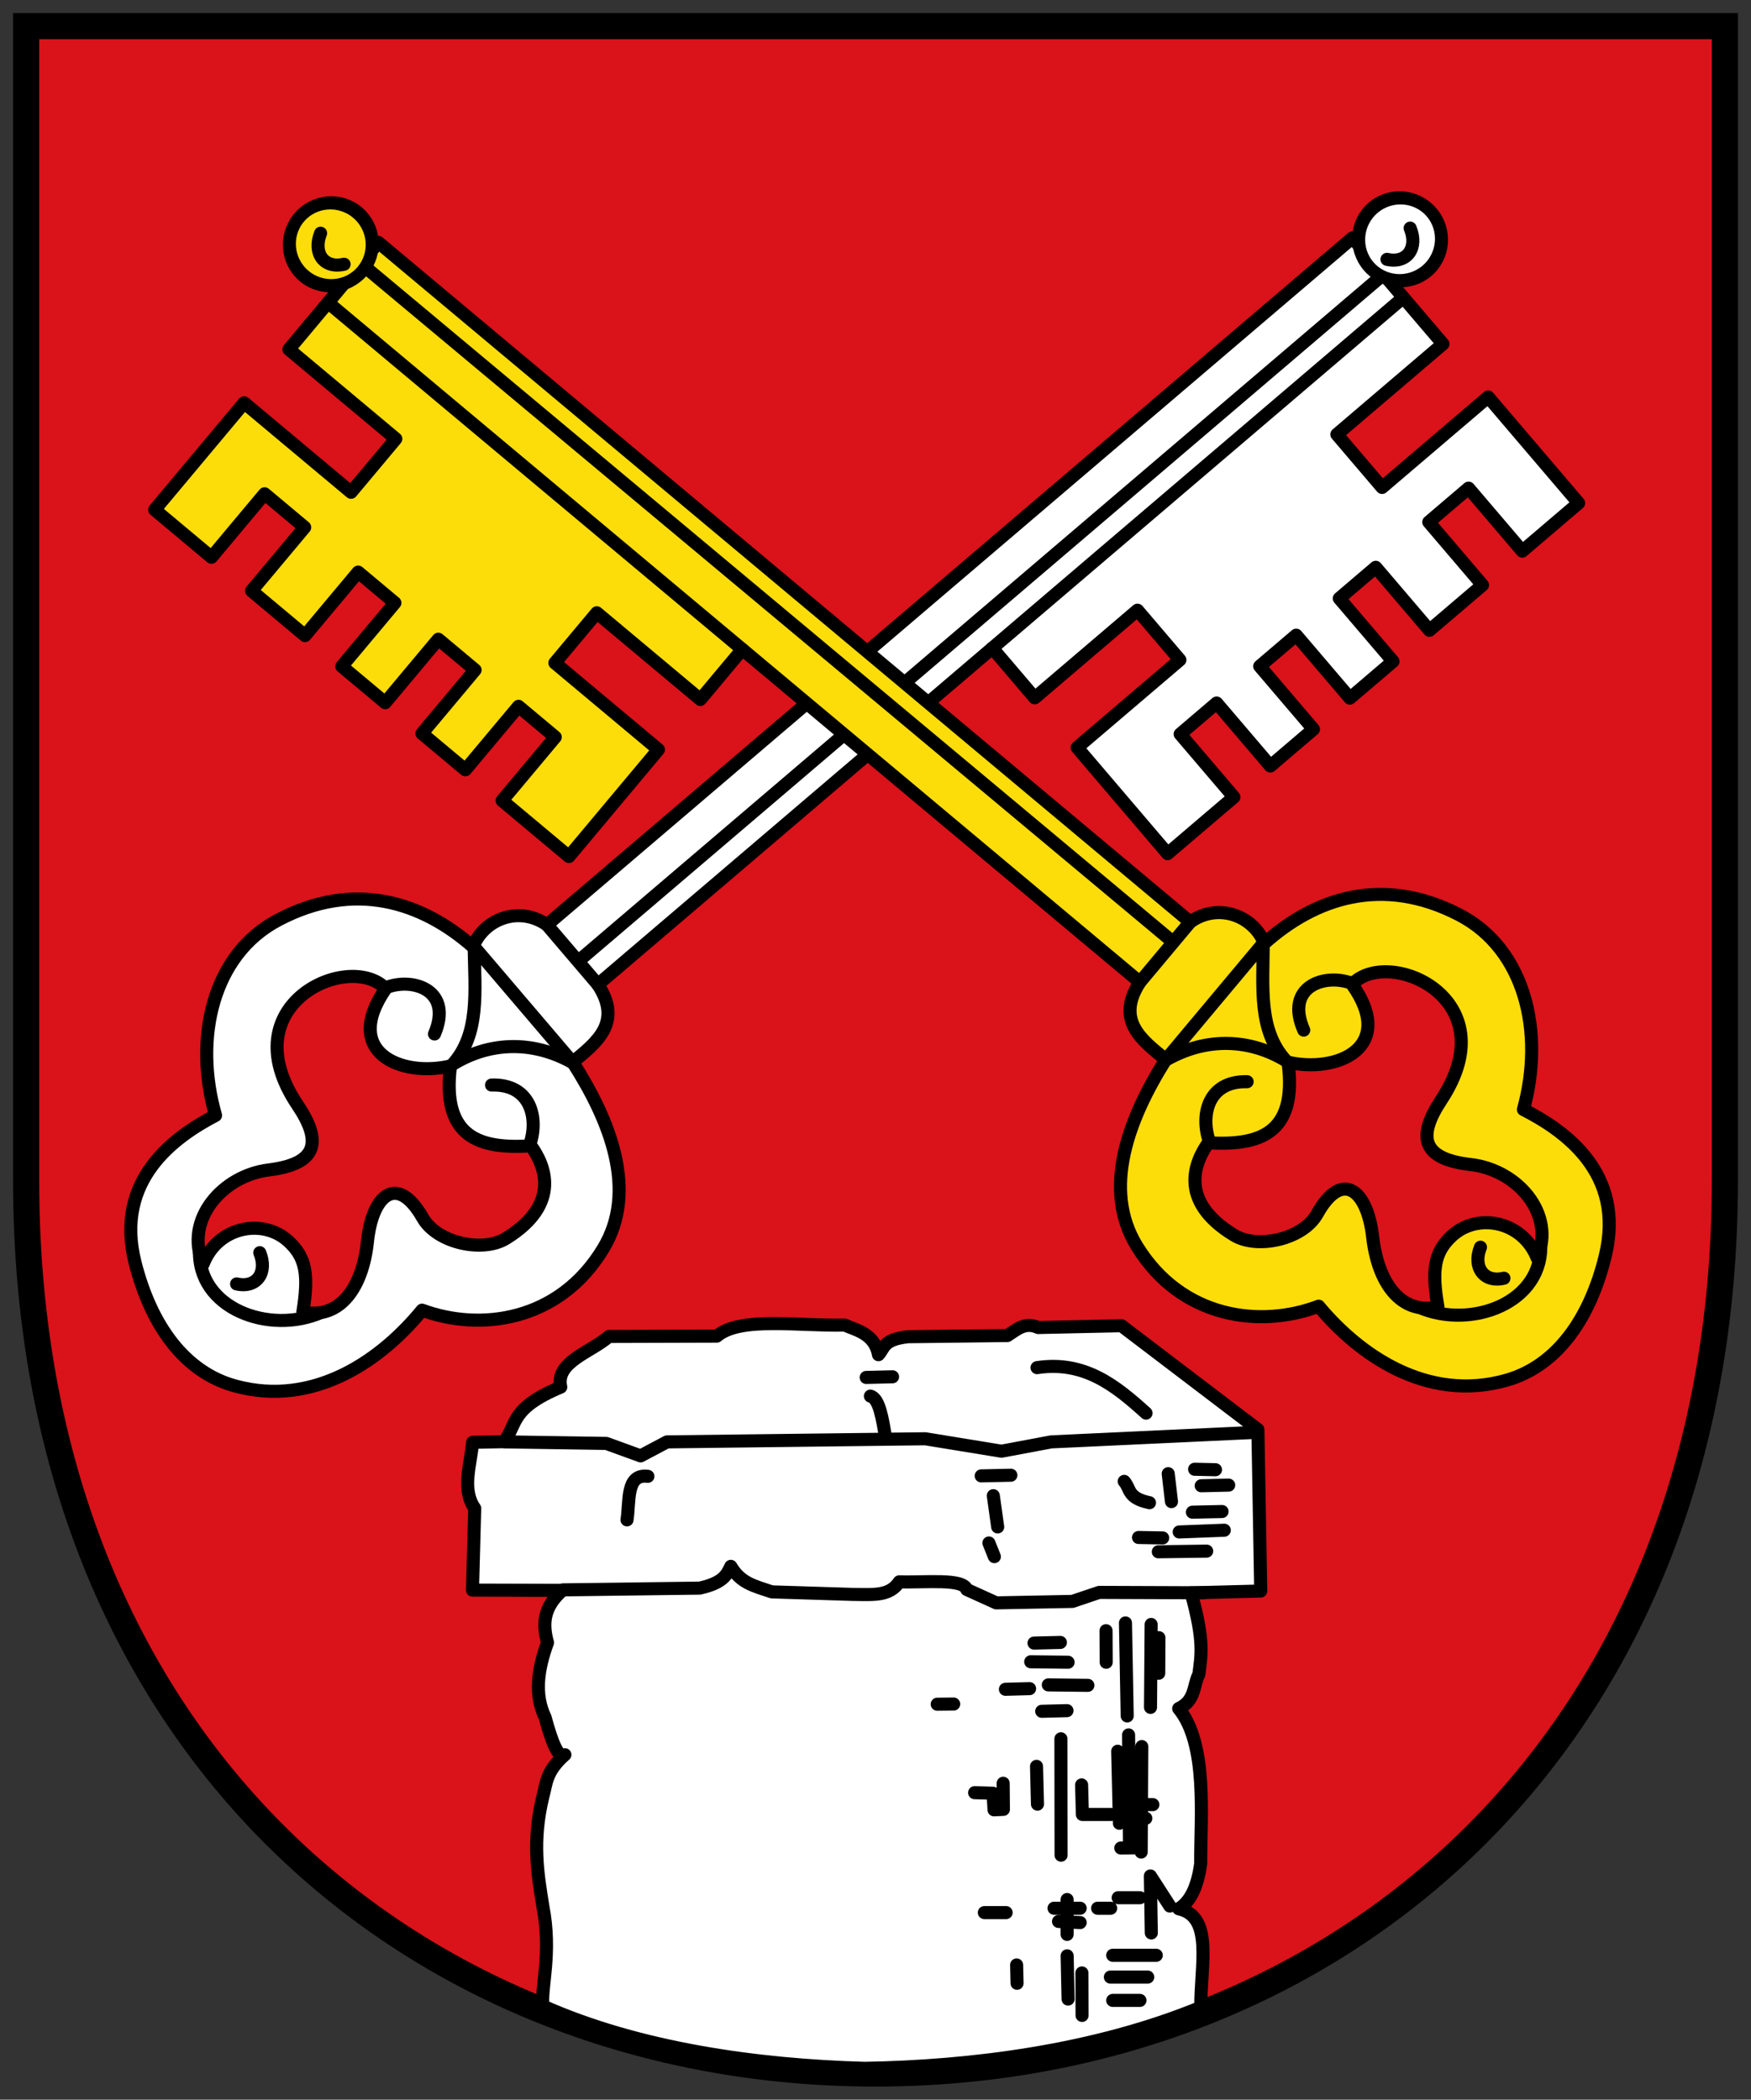 <!-- Created with Inkscape (http://www.inkscape.org/) -->
<svg xmlns:rdf="http://www.w3.org/1999/02/22-rdf-syntax-ns#" xmlns="http://www.w3.org/2000/svg" height="482" width="402" version="1.1" xmlns:cc="http://creativecommons.org/ns#" xmlns:dc="http://purl.org/dc/elements/1.1/">
 <rect width="100%" height="100%" fill="#333333" stroke="none"/>

 <g transform="translate(0,-570.362)">
  <g stroke-miterlimit="4" stroke="#000" stroke-dasharray="none" transform="translate(11,-11)">
   <path stroke-linejoin="miter" d="m-5,587.36,390,0,0,265c0,130-90,205-195,205s-195-75-195-205z" stroke-linecap="butt" stroke-width="6" fill="#da121a"/>
   <path stroke-linejoin="round" d="m113.64,451.5c-0.468-4.292,2.076-12.108,0-22.83-1.202-7.516-2.506-14.956,0-25.254,0.844-2.989,0.62-5.711,5.051-9.596-1.515,1.055-3.03-3.023-4.546-8.586-2.502-5.179-1.687-11.021,0.556-17.149-1.088-3.999-1.147-7.998,3.424-11.998l-20.647-0.061,0.505-18.774c-3.036-4.332-0.944-9.945-0.48-15.152l7.219-0.148c3.113-4.055,1.29-7.616,13.021-12.532-1.298-5.799,6.861-7.945,11.049-11.625l24.777-0.072c5.362-4.561,18.874-2.272,29.389-2.54,2.223,1.068,6.819,1.827,7.724,6.801,1.443-1.54,0.964-3.465,6.801-4.127l22.815-0.27c2.104-1.346,4.032-3.219,7.046-1.837l19.132-0.418,31.315,23.825,0.653,37.08-15.989,0.418c3.192,11.422,2.263,14.604,1.786,18.688-1.356,2.687-0.743,6.03-4.632,7.872,6.734,8.208,4.99,24.982,5.051,35.59-0.721,5.382-2.425,8.8-5.051,10.372,8.026,1.808,5.019,12.846,5.076,22.623-24.502,10.095-52.956,13.615-77.18,14.007-24.516-0.676-51.732-4.444-73.864-14.305z" transform="translate(0,590.362)" stroke-linecap="round" stroke-width="3" fill="#FFF"/>
   <path stroke-linejoin="round" d="m105,322,23.214,0.357,7.857,2.857,6.071-3.214,59.286-0.714,17.5,2.857,11.429-2.143,46.071-2.143m-158.2,36.115,31.411-0.4c5.496-1.222,6.23-3.124,7.143-5,2.267,3.842,5.296,4.48,9.408,5.862l18.597,0.584c4.918,0.043,8.445,0.43,10.671-2.893,6.051,0.194,14.665-0.84,15.487,1.76l6.763,3.073,17.505-0.338,6.135-2.067,24.006,0.09" transform="translate(0,590.362)" stroke-linecap="round" stroke-width="3" fill="none"/>
   <path stroke-linejoin="round" d="m246.32,1005.6,3.781-0.043m-2.888-6.743,4.852-0.043m-4.676-3.246,6.286,0.107m-8.072-12.25,0.393,16.535m5.143-17.607-0.143,24.214m-2.893-26.892,0.214,25.285m-5.393-49.214,0.036,7.25m12.107-5.643-0.043,8.163m-1.742-11.198-0.143,19.035m-5.75-19.392,0.393,21.357m9.786,43.643-4.46-6.911,0.21,13.089m-19.322,5.25,0.214,9.928m3.178-6,0.036,9.75m-4.857-63.5,0.036,26.714m4.714-16.125,0.179,6.786,6.607,0m1.607,19.107,5,0m-28.314,15.436,0.099,4.207m21.964,3.929,6.25,0m-6.786-5.357,8.571,0m-8.036-5,10,0m-13.47-10.8h3m-10-2,0,8m-1.969-2.969,4.969,0.258m-6-3.289,6,0m-22,1,5,0m8.172-46.213,5.801-0.148m-14.135-4.903,5.548-0.148m1.597,17.838,0.214,8.678m-14.431-2.63,4.232,0.13,0.227,3.805,2.152-0.105-0.053-5.998m-15.145-18.139,3.781-0.043m21.726-4.398,9.084,0.105m-13.125-5.408,8.579,0.105m-7.821-4.398,6.053-0.148m17.938-24.096,5.548,0.105m-1.003,3.178,11.104-0.148m-2.771-18.792,4.791,0.105m-8.326,14.29,10.347-0.4m-7.316-4.145,6.811-0.148m-4.791-5.913,6.306-0.148m-13.882-2.63,0.75,6.418m-10.852-4.65c1.503,1.706,0.674,3.801,5.801,4.903m-36.863,9.239,1.255,3.135m-0.245-13.994,1.003,7.176m-3.781-11.721,6.811-0.148m-88.128,10.249c0.67-4.392-0.273-10.627,4.791-9.997m51.086-18.41c2.078,0.528,2.755,5.259,3.528,9.701m-4.495-13.992,6.053-0.148m33.171-2.099c10.907-1.649,18.084,4.162,25.025,10.444" stroke-linecap="round" stroke-width="3" fill="none"/>
   <g stroke-linejoin="round" transform="matrix(0.761,-0.649,0.649,0.761,101.071,-146.964)" stroke-linecap="round">
    <path d="m-481,742.36,0,15,31,0,0,15-31,0,0,32,20,0,0-19,11,0,0,19,13,0,0-19,11,0,0,19,13,0,0-19,11,0,0,19,16,0,0-19,12,0,0,19,17,0,0-32-32,0,0-16,32,0,0-32-243,0c-2.038-7.728-10.324-10.374-16.192-7.17-2.217-15.361-10.68-29.375-30.037-33.717-16.709-3.748-32.437,8.083-40.041,24.794-10.306-2.346-27.287-3.927-35.999,13.763-6.609,13.421-7.588,26.523-0.914,36.356,10.729,15.809,29.908,17.229,43.981,14.659,6.89,12.34,22.17,22.439,40.83,16.222,14.663-4.886,20.278-21.385,22.404-37.096,6.878,0.076,14.651,0.699,15.966-9.812z" stroke-width="3" fill="#FFF"/>
    <path d="m323.57,47.179c0,5.227-4.557,9.464-10.179,9.464-5.622,0-10.179-4.237-10.179-9.464s4.557-9.464,10.179-9.464c5.622,0,10.179,4.237,10.179,9.464z" transform="matrix(-0.934,0,0,1.005,-56.188,684.281)" stroke-dashoffset="0" stroke-width="3.096" fill="#FFF"/>
    <path d="m-345.47,731.25c-1.5,4.619-5.815,5.841-8.701,2.002m-126.83,9.11h124m-341.99-3.532c-1.5,4.619-5.815,5.841-8.701,2.002m108.69-5.47h241m-242-11,0,18m-37.028-30.863c6.024,2.374,10.735,10.369,1.129,15.161m2.358,17.415c7.12,5.673,3.257,12.976-2.357,16.198m19.9-7.92c-3.845-10.484-12.016-16.265-21.249-17.69,9.312-1.234,14.774-9.476,21.249-17.31v35m-92.912-23.19c-9.49,10.02-0.619,25.629,11.928,29.298" stroke-width="3" fill="none"/>
    <path d="m-710.55,732.37c3.21-10.568,16.512-12.558,25.426-6.669,9.344,6.173,13.547,3.229,14.716-6.99,3.19-27.87,32.094-19.193,32.732-7.235-17.321,4.59-10.372,17.963-0.195,23.147-12.42,11.342-7.073,19.036,2.151,25.933-0.401,5.163-3.091,14.791-18.168,12.46-6.179-0.955-12.705-9.438-11.454-15.994,2.192-11.487-5.235-11.663-13.168-4.111-7.709,7.338-16.447,9.57-21.805,2.704,6.567-5.57,8.749-9.075,8.014-14.623-1.045-7.878-10.227-12.987-18.249-8.623z" stroke-width="3" fill="#da121a"/>
   </g>
   <g stroke-linejoin="round" transform="matrix(-0.767,-0.642,-0.642,0.767,267.091,-147.763)" stroke-linecap="round">
    <path d="m-481,742.36,0,15,31,0,0,15-31,0,0,32,20,0,0-19,11,0,0,19,13,0,0-19,11,0,0,19,13,0,0-19,11,0,0,19,16,0,0-19,12,0,0,19,17,0,0-32-32,0,0-16,32,0,0-32-243,0c-2.038-7.728-10.324-10.374-16.192-7.17-2.217-15.361-10.68-29.375-30.037-33.717-16.709-3.748-32.437,8.083-40.041,24.794-10.306-2.346-27.287-3.927-35.999,13.763-6.609,13.421-7.588,26.523-0.914,36.356,10.729,15.809,29.908,17.229,43.981,14.659,6.89,12.34,22.17,22.439,40.83,16.222,14.663-4.886,20.278-21.385,22.404-37.096,6.878,0.076,14.651,0.699,15.966-9.812z" stroke-width="3" fill="#fcdd09"/>
    <path d="m323.57,47.179c0,5.227-4.557,9.464-10.179,9.464-5.622,0-10.179-4.237-10.179-9.464s4.557-9.464,10.179-9.464c5.622,0,10.179,4.237,10.179,9.464z" transform="matrix(-0.934,0,0,1.005,-56.188,684.281)" stroke-dashoffset="0" stroke-width="3.096" fill="#fcdd09"/>
    <path d="m-345.47,731.25c-1.5,4.619-5.815,5.841-8.701,2.002m-126.83,9.11h124m-341.99-3.532c-1.5,4.619-5.815,5.841-8.701,2.002m108.8-10.42,240.47,0.23m-241.58-6.28v18m-37.028-30.863c6.024,2.374,10.735,10.369,1.129,15.161m2.358,17.415c7.12,5.673,3.257,12.976-2.357,16.198m19.9-7.92c-3.845-10.484-12.016-16.265-21.249-17.69,9.312-1.234,14.774-9.476,21.249-17.31v35m-92.912-23.19c-9.49,10.02-0.619,25.629,11.928,29.298" stroke-width="3" fill="none"/>
    <path d="m-710.55,732.37c3.21-10.568,16.512-12.558,25.426-6.669,9.344,6.173,13.547,3.229,14.716-6.99,3.19-27.87,32.094-19.193,32.732-7.235-17.321,4.59-10.372,17.963-0.195,23.147-12.42,11.342-7.073,19.036,2.151,25.933-0.401,5.163-3.091,14.791-18.168,12.46-6.179-0.955-12.705-9.438-11.454-15.994,2.192-11.487-5.235-11.663-13.168-4.111-7.709,7.338-16.447,9.57-21.805,2.704,6.567-5.57,8.749-9.075,8.014-14.623-1.045-7.878-10.227-12.987-18.249-8.623z" stroke-width="3" fill="#da121a"/>
   </g>
  </g>
 </g>
</svg>
